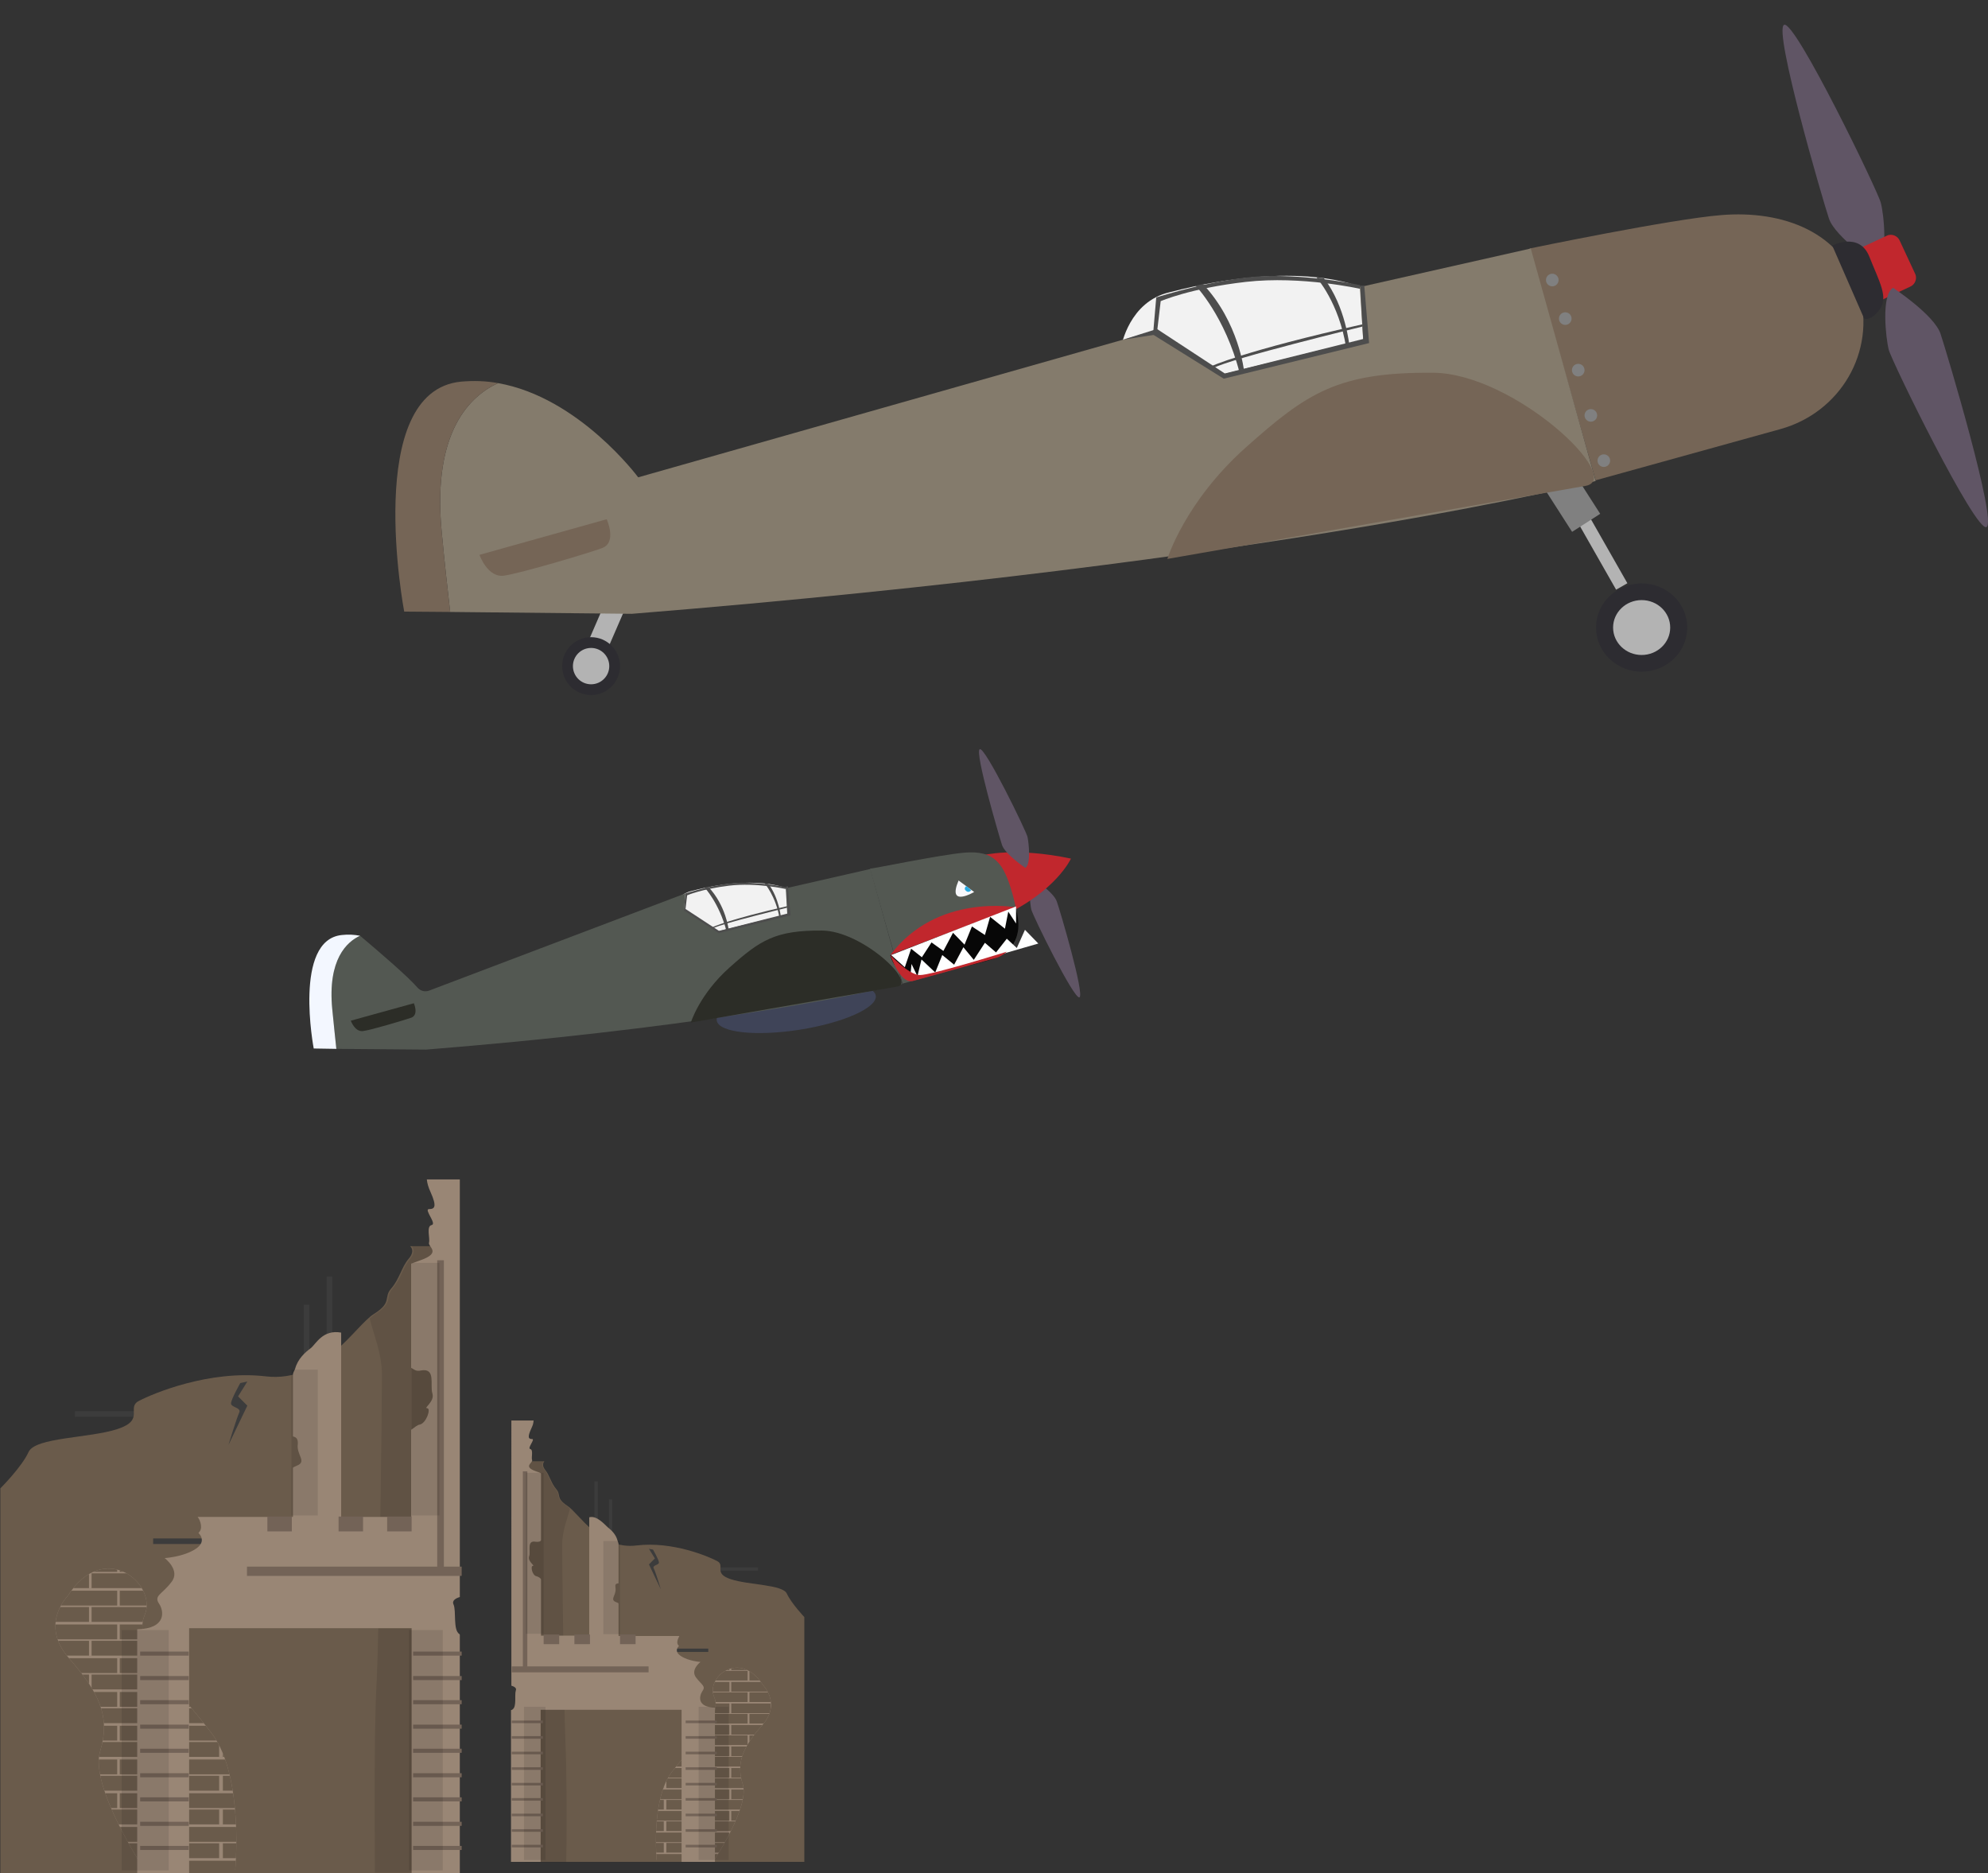 <?xml version="1.0" encoding="utf-8"?>
<!-- Generator: Adobe Illustrator 18.1.1, SVG Export Plug-In . SVG Version: 6.00 Build 0)  -->
<svg version="1.1" id="Layer_1" xmlns="http://www.w3.org/2000/svg" xmlns:xlink="http://www.w3.org/1999/xlink" x="0px" y="0px"
	 viewBox="0 0 536.1 505" enable-background="new 0 0 536.1 505" xml:space="preserve">
<rect x="0" y="0" width="536.1" height="505" fill="#333333" stroke="none"/>
<g>
	<rect x="20.2" y="380.5" fill="#3C3C3C" width="18.6" height="1.5"/>
	<path fill="#6A5B4B" d="M120.1,336h-9.5c0,0,1.5,1.2-0.4,3.4s-2.5,5.5-4.7,8c-2.2,2.5,0.4,3.7-4.7,6.9S87,372.9,71.7,371.1
		c-15.3-1.8-30.6,4.7-34.2,6.6c-3.6,1.8,1.8,5.1-5.8,7.6s-22.2,2.2-24,6.2c-1.8,4-7.6,9.8-7.6,9.8V505h118.3
		C118.3,505,120.4,336,120.1,336z"/>
	<g>
		<defs>
			<path id="SVGID_1_" d="M18.2,430.4c0,0-7.6,7.6,0.4,16.7c8,9.1,11.3,15.6,8.4,25.1s12,32,12,32l24.4,0.4c0,0,2.5-25.5-6.2-37.1
				c-8.7-11.6-21.8-23.7-18.2-32C42.6,427.1,28,414.8,18.2,430.4z"/>
		</defs>
		<clipPath id="SVGID_2_">
			<use xlink:href="#SVGID_1_"  overflow="visible"/>
		</clipPath>
		<g clip-path="url(#SVGID_2_)">
			<rect x="12.8" y="418" fill="#998675" width="54.1" height="86.2"/>
			<rect x="14.9" y="419.8" fill="#6A5B4B" width="16.7" height="4"/>
			<rect x="32.3" y="419.8" fill="#6A5B4B" width="16.7" height="4"/>
			<rect x="50" y="419.8" fill="#6A5B4B" width="16.7" height="4"/>
			<rect x="7.3" y="424.2" fill="#6A5B4B" width="16.7" height="4"/>
			<rect x="24.7" y="424.2" fill="#6A5B4B" width="16.7" height="4"/>
			<rect x="42.4" y="424.2" fill="#6A5B4B" width="16.7" height="4"/>
			<rect x="60.1" y="424.2" fill="#6A5B4B" width="16.7" height="4"/>
			<rect x="14.9" y="428.9" fill="#6A5B4B" width="16.7" height="4"/>
			<rect x="32.3" y="428.9" fill="#6A5B4B" width="16.7" height="4"/>
			<rect x="50" y="428.9" fill="#6A5B4B" width="16.7" height="4"/>
			<rect x="7.3" y="433.3" fill="#6A5B4B" width="16.7" height="4"/>
			<rect x="24.7" y="433.3" fill="#6A5B4B" width="16.7" height="4"/>
			<rect x="42.4" y="433.3" fill="#6A5B4B" width="16.7" height="4"/>
			<rect x="60.1" y="433.3" fill="#6A5B4B" width="16.7" height="4"/>
			<rect x="14.9" y="438" fill="#6A5B4B" width="16.7" height="4"/>
			<rect x="32.3" y="438" fill="#6A5B4B" width="16.7" height="4"/>
			<rect x="50" y="438" fill="#6A5B4B" width="16.7" height="4"/>
			<rect x="7.3" y="442.4" fill="#6A5B4B" width="16.7" height="4"/>
			<rect x="24.7" y="442.4" fill="#6A5B4B" width="16.7" height="4"/>
			<rect x="42.4" y="442.4" fill="#6A5B4B" width="16.7" height="4"/>
			<rect x="60.1" y="442.4" fill="#6A5B4B" width="16.7" height="4"/>
			<rect x="14.9" y="447.1" fill="#6A5B4B" width="16.7" height="4"/>
			<rect x="32.3" y="447.1" fill="#6A5B4B" width="16.7" height="4"/>
			<rect x="50" y="447.1" fill="#6A5B4B" width="16.7" height="4"/>
			<rect x="7.3" y="451.5" fill="#6A5B4B" width="16.7" height="4"/>
			<rect x="24.7" y="451.5" fill="#6A5B4B" width="16.7" height="4"/>
			<rect x="42.4" y="451.5" fill="#6A5B4B" width="16.7" height="4"/>
			<rect x="60.1" y="451.5" fill="#6A5B4B" width="16.7" height="4"/>
			<rect x="14.9" y="456.2" fill="#6A5B4B" width="16.7" height="4"/>
			<rect x="32.3" y="456.2" fill="#6A5B4B" width="16.7" height="4"/>
			<rect x="50" y="456.2" fill="#6A5B4B" width="16.7" height="4"/>
			<rect x="7.3" y="460.6" fill="#6A5B4B" width="16.7" height="4"/>
			<rect x="24.7" y="460.6" fill="#6A5B4B" width="16.7" height="4"/>
			<rect x="42.4" y="460.6" fill="#6A5B4B" width="16.7" height="4"/>
			<rect x="60.1" y="460.6" fill="#6A5B4B" width="16.7" height="4"/>
			<rect x="14.9" y="465.3" fill="#6A5B4B" width="16.7" height="4"/>
			<rect x="32.3" y="465.3" fill="#6A5B4B" width="16.7" height="4"/>
			<rect x="50" y="465.3" fill="#6A5B4B" width="16.7" height="4"/>
			<rect x="7.3" y="469.7" fill="#6A5B4B" width="16.7" height="4"/>
			<rect x="24.7" y="469.7" fill="#6A5B4B" width="16.7" height="4"/>
			<rect x="42.4" y="469.7" fill="#6A5B4B" width="16.7" height="4"/>
			<rect x="60.1" y="469.7" fill="#6A5B4B" width="16.7" height="4"/>
			<rect x="14.9" y="474.4" fill="#6A5B4B" width="16.7" height="4"/>
			<rect x="32.3" y="474.4" fill="#6A5B4B" width="16.7" height="4"/>
			<rect x="50" y="474.4" fill="#6A5B4B" width="16.7" height="4"/>
			<rect x="7.3" y="478.8" fill="#6A5B4B" width="16.7" height="4"/>
			<rect x="24.7" y="478.8" fill="#6A5B4B" width="16.7" height="4"/>
			<rect x="42.4" y="478.8" fill="#6A5B4B" width="16.7" height="4"/>
			<rect x="60.1" y="478.8" fill="#6A5B4B" width="16.7" height="4"/>
			<rect x="14.9" y="483.5" fill="#6A5B4B" width="16.7" height="4"/>
			<rect x="32.3" y="483.5" fill="#6A5B4B" width="16.7" height="4"/>
			<rect x="50" y="483.5" fill="#6A5B4B" width="16.7" height="4"/>
			<rect x="7.3" y="487.9" fill="#6A5B4B" width="16.7" height="4"/>
			<rect x="24.7" y="487.9" fill="#6A5B4B" width="16.7" height="4"/>
			<rect x="42.4" y="487.9" fill="#6A5B4B" width="16.7" height="4"/>
			<rect x="60.1" y="487.9" fill="#6A5B4B" width="16.7" height="4"/>
			<rect x="14.9" y="492.6" fill="#6A5B4B" width="16.7" height="4"/>
			<rect x="32.3" y="492.6" fill="#6A5B4B" width="16.7" height="4"/>
			<rect x="50" y="492.6" fill="#6A5B4B" width="16.7" height="4"/>
			<rect x="7.3" y="497" fill="#6A5B4B" width="16.7" height="4"/>
			<rect x="24.7" y="497" fill="#6A5B4B" width="16.7" height="4"/>
			<rect x="42.4" y="497" fill="#6A5B4B" width="16.7" height="4"/>
			<rect x="60.1" y="497" fill="#6A5B4B" width="16.7" height="4"/>
			<rect x="14.9" y="501.7" fill="#6A5B4B" width="16.7" height="4"/>
			<rect x="32.3" y="501.7" fill="#6A5B4B" width="16.7" height="4"/>
			<rect x="50" y="501.7" fill="#6A5B4B" width="16.7" height="4"/>
			<rect x="7.3" y="506.1" fill="#6A5B4B" width="16.7" height="4"/>
			<rect x="24.7" y="506.1" fill="#6A5B4B" width="16.7" height="4"/>
			<rect x="42.4" y="506.1" fill="#6A5B4B" width="16.7" height="4"/>
			<rect x="60.1" y="506.1" fill="#6A5B4B" width="16.7" height="4"/>
		</g>
	</g>
	<path opacity="0.1" d="M120.4,336H111c0,0,1.5,1.2-0.4,3.4s-2.5,5.5-4.7,8c-2.2,2.5,0.4,3.7-4.7,6.9c-0.5,0.3-0.9,0.7-1.5,1.2
		c1,4.2,3.3,9.4,3.3,15.2c0,9.1-0.7,70.1-1.5,84.2c-0.7,13-0.4,44.7-0.4,50h17.5C118.6,505,120.8,336,120.4,336z"/>
	<rect x="88.1" y="344.2" fill="#3C3C3C" width="1.5" height="18.6"/>
	<rect x="41.3" y="414.8" fill="#3C3C3C" width="18.6" height="1.5"/>
	<rect x="81.9" y="351.8" fill="#3C3C3C" width="1.5" height="18.6"/>
	<path fill="#998675" d="M123.9,440.6c-1.8-1.1-0.8-6.2-1.6-8c-0.5-1.1,0.7-1.7,1.7-2V318h-8.9c0.1,1,0.4,2.1,1,3.4
		c1.8,4,1.1,4.6-0.4,4.6c-1.5,0,2.2,4,0.7,4.3s-0.4,3.6-0.7,4.7c-0.4,1.1,3.1,2.5-1.3,4.4c-1.2,0.5-2.5,0.9-3.5,1.3v28.1
		c1,0.6,1.4,1,2.7,0.7c4-0.7,2.3,4,3,6.2c0.7,2.2-2.5,4-1.4,4s-0.2,4-2,4.4c-0.7,0.1-1.3,0.7-2.3,1.4V409H92v-49.7
		c-5-0.9-6.8,3.1-8.2,4.2c-1.5,1.1-3.5,2.9-4.2,5.5c-0.2,0.6-0.6,1.1-0.6,1.6v16.7c1,0.2,1.4,0.8,1.3,2.1c-0.4,2.9,2.6,4.7-0.3,5.8
		c-0.4,0.2-1,0.4-1,0.6V409H53.3c0.8,1,1.5,3.3,0.2,4.3c0,0,2.5,2.2-0.7,4.3c-3.3,2.2-8.4,2.5-8.4,2.5s4.4,3.3,1.8,6.5
		c-2.5,3.3-4.8,3.6-3.3,5.8c1.3,1.9,2.1,6.7-5.9,6.9V505h14v-66h60v66h13v-64.2C124,440.8,124,440.7,123.9,440.6z"/>
	<rect x="66.6" y="422.4" fill="#736357" width="57.9" height="2.5"/>
	<rect x="37.8" y="445.3" fill="#736357" width="13.1" height="1.1"/>
	<rect x="37.8" y="451.9" fill="#736357" width="13.1" height="1.1"/>
	<rect x="37.8" y="458.4" fill="#736357" width="13.1" height="1.1"/>
	<rect x="37.8" y="465" fill="#736357" width="13.1" height="1.1"/>
	<rect x="37.8" y="471.5" fill="#736357" width="13.1" height="1.1"/>
	<rect x="37.8" y="478.1" fill="#736357" width="13.1" height="1.1"/>
	<rect x="37.8" y="484.6" fill="#736357" width="13.1" height="1.1"/>
	<rect x="37.8" y="491.2" fill="#736357" width="13.1" height="1.1"/>
	<rect x="37.8" y="497.7" fill="#736357" width="13.1" height="1.1"/>
	<rect x="111.4" y="445.3" fill="#736357" width="13.1" height="1.1"/>
	<rect x="111.4" y="451.9" fill="#736357" width="13.1" height="1.1"/>
	<rect x="111.4" y="458.4" fill="#736357" width="13.1" height="1.1"/>
	<rect x="111.4" y="465" fill="#736357" width="13.1" height="1.1"/>
	<rect x="111.4" y="471.5" fill="#736357" width="13.1" height="1.1"/>
	<rect x="111.4" y="478.1" fill="#736357" width="13.1" height="1.1"/>
	<rect x="111.4" y="484.6" fill="#736357" width="13.1" height="1.1"/>
	<rect x="111.4" y="491.2" fill="#736357" width="13.1" height="1.1"/>
	<rect x="111.4" y="497.7" fill="#736357" width="13.1" height="1.1"/>
	<rect x="72.1" y="408.9" fill="#736357" width="6.6" height="4"/>
	<rect x="91.3" y="408.9" fill="#736357" width="6.6" height="4"/>
	<rect x="104.4" y="408.9" fill="#736357" width="6.6" height="4"/>
	<rect x="117.9" y="339.8" fill="#736357" width="1.8" height="83.7"/>
	<path fill="#3C3C3C" d="M64.8,372.9c0,0-2.5,4.4-2.5,5.5s2.9,1.1,2.2,2.5c-0.7,1.5-2.9,8.7-2.9,8.7l5.1-10.6l-2.5-2.5l2.5-4
		L64.8,372.9z"/>
	<rect x="32.8" y="439.5" opacity="0.1" width="12.7" height="64.8"/>
	<rect x="78.6" y="369.3" opacity="0.1" width="7.1" height="39.3"/>
	<rect x="111" y="340.5" opacity="0.1" width="7.5" height="68.1"/>
	<rect x="110.3" y="439.5" opacity="0.1" width="9.1" height="64.8"/>
</g>
<g>
	<rect x="192.6" y="422.6" fill="#3C3C3C" width="11.8" height="0.9"/>
	<path fill="#6A5B4B" d="M140.8,394h6c0,0-0.9,0.9,0.2,2.3c1.2,1.4,1.6,3.6,3,5.2c1.4,1.6-0.2,2.4,3,4.5c3.2,2.1,8.8,11.9,18.6,10.7
		s19.5,3,21.8,4.2c2.3,1.2-1.2,3.3,3.7,4.9s14,1.4,15.1,3.9c1.2,2.6,4.7,6.3,4.7,6.3V502h-75.1C141.9,502,140.6,394,140.8,394z"/>
	<g>
		<defs>
			<path id="SVGID_3_" d="M205.8,454.4c0,0,4.9,4.9-0.2,10.7c-5.1,5.8-7.2,10-5.3,16s-7.7,20.4-7.7,20.4l-15.5,0.2
				c0,0-1.6-16.2,3.9-23.7c5.6-7.4,13.9-15.1,11.6-20.4C190.2,452.3,199.5,444.5,205.8,454.4z"/>
		</defs>
		<clipPath id="SVGID_4_">
			<use xlink:href="#SVGID_3_"  overflow="visible"/>
		</clipPath>
		<g clip-path="url(#SVGID_4_)">
			<rect x="174.7" y="446.5" fill="#998675" width="34.5" height="55"/>
			<rect x="197.2" y="447.7" fill="#6A5B4B" width="10.6" height="2.6"/>
			<rect x="186.1" y="447.7" fill="#6A5B4B" width="10.6" height="2.6"/>
			<rect x="174.8" y="447.7" fill="#6A5B4B" width="10.6" height="2.6"/>
			<rect x="202.1" y="450.5" fill="#6A5B4B" width="10.6" height="2.6"/>
			<rect x="191" y="450.5" fill="#6A5B4B" width="10.6" height="2.6"/>
			<rect x="179.7" y="450.5" fill="#6A5B4B" width="10.6" height="2.6"/>
			<rect x="168.4" y="450.5" fill="#6A5B4B" width="10.6" height="2.6"/>
			<rect x="197.2" y="453.5" fill="#6A5B4B" width="10.6" height="2.6"/>
			<rect x="186.1" y="453.5" fill="#6A5B4B" width="10.6" height="2.6"/>
			<rect x="174.8" y="453.5" fill="#6A5B4B" width="10.6" height="2.6"/>
			<rect x="202.1" y="456.3" fill="#6A5B4B" width="10.6" height="2.6"/>
			<rect x="191" y="456.3" fill="#6A5B4B" width="10.6" height="2.6"/>
			<rect x="179.7" y="456.3" fill="#6A5B4B" width="10.6" height="2.6"/>
			<rect x="168.4" y="456.3" fill="#6A5B4B" width="10.6" height="2.6"/>
			<rect x="197.2" y="459.3" fill="#6A5B4B" width="10.6" height="2.6"/>
			<rect x="186.1" y="459.3" fill="#6A5B4B" width="10.6" height="2.6"/>
			<rect x="174.8" y="459.3" fill="#6A5B4B" width="10.6" height="2.6"/>
			<rect x="202.1" y="462.1" fill="#6A5B4B" width="10.6" height="2.6"/>
			<rect x="191" y="462.1" fill="#6A5B4B" width="10.6" height="2.6"/>
			<rect x="179.7" y="462.1" fill="#6A5B4B" width="10.6" height="2.6"/>
			<rect x="168.4" y="462.1" fill="#6A5B4B" width="10.6" height="2.6"/>
			<rect x="197.2" y="465.1" fill="#6A5B4B" width="10.6" height="2.6"/>
			<rect x="186.1" y="465.1" fill="#6A5B4B" width="10.6" height="2.6"/>
			<rect x="174.8" y="465.1" fill="#6A5B4B" width="10.6" height="2.6"/>
			<rect x="202.1" y="467.9" fill="#6A5B4B" width="10.6" height="2.6"/>
			<rect x="191" y="467.9" fill="#6A5B4B" width="10.6" height="2.6"/>
			<rect x="179.7" y="467.9" fill="#6A5B4B" width="10.6" height="2.6"/>
			<rect x="168.4" y="467.9" fill="#6A5B4B" width="10.6" height="2.6"/>
			<rect x="197.2" y="470.9" fill="#6A5B4B" width="10.6" height="2.6"/>
			<rect x="186.1" y="470.9" fill="#6A5B4B" width="10.6" height="2.6"/>
			<rect x="174.8" y="470.9" fill="#6A5B4B" width="10.6" height="2.6"/>
			<rect x="202.1" y="473.7" fill="#6A5B4B" width="10.6" height="2.6"/>
			<rect x="191" y="473.7" fill="#6A5B4B" width="10.6" height="2.6"/>
			<rect x="179.7" y="473.7" fill="#6A5B4B" width="10.6" height="2.6"/>
			<rect x="168.4" y="473.7" fill="#6A5B4B" width="10.6" height="2.6"/>
			<rect x="197.2" y="476.7" fill="#6A5B4B" width="10.6" height="2.6"/>
			<rect x="186.1" y="476.7" fill="#6A5B4B" width="10.6" height="2.6"/>
			<rect x="174.8" y="476.7" fill="#6A5B4B" width="10.6" height="2.6"/>
			<rect x="202.1" y="479.5" fill="#6A5B4B" width="10.6" height="2.6"/>
			<rect x="191" y="479.5" fill="#6A5B4B" width="10.6" height="2.6"/>
			<rect x="179.7" y="479.5" fill="#6A5B4B" width="10.6" height="2.6"/>
			<rect x="168.4" y="479.5" fill="#6A5B4B" width="10.6" height="2.6"/>
			<rect x="197.2" y="482.5" fill="#6A5B4B" width="10.6" height="2.6"/>
			<rect x="186.1" y="482.5" fill="#6A5B4B" width="10.6" height="2.6"/>
			<rect x="174.8" y="482.5" fill="#6A5B4B" width="10.6" height="2.6"/>
			<rect x="202.1" y="485.3" fill="#6A5B4B" width="10.6" height="2.6"/>
			<rect x="191" y="485.3" fill="#6A5B4B" width="10.6" height="2.6"/>
			<rect x="179.7" y="485.3" fill="#6A5B4B" width="10.6" height="2.6"/>
			<rect x="168.4" y="485.3" fill="#6A5B4B" width="10.6" height="2.6"/>
			<rect x="197.2" y="488.3" fill="#6A5B4B" width="10.6" height="2.6"/>
			<rect x="186.1" y="488.3" fill="#6A5B4B" width="10.6" height="2.6"/>
			<rect x="174.8" y="488.3" fill="#6A5B4B" width="10.6" height="2.6"/>
			<rect x="202.1" y="491.1" fill="#6A5B4B" width="10.6" height="2.6"/>
			<rect x="191" y="491.1" fill="#6A5B4B" width="10.6" height="2.6"/>
			<rect x="179.7" y="491.1" fill="#6A5B4B" width="10.6" height="2.6"/>
			<rect x="168.4" y="491.1" fill="#6A5B4B" width="10.6" height="2.6"/>
			<rect x="197.2" y="494.1" fill="#6A5B4B" width="10.6" height="2.6"/>
			<rect x="186.1" y="494.1" fill="#6A5B4B" width="10.6" height="2.6"/>
			<rect x="174.8" y="494.1" fill="#6A5B4B" width="10.6" height="2.6"/>
			<rect x="202.1" y="496.9" fill="#6A5B4B" width="10.6" height="2.6"/>
			<rect x="191" y="496.9" fill="#6A5B4B" width="10.6" height="2.6"/>
			<rect x="179.7" y="496.9" fill="#6A5B4B" width="10.6" height="2.6"/>
			<rect x="168.4" y="496.9" fill="#6A5B4B" width="10.6" height="2.6"/>
			<rect x="197.2" y="499.9" fill="#6A5B4B" width="10.6" height="2.6"/>
			<rect x="186.1" y="499.9" fill="#6A5B4B" width="10.6" height="2.6"/>
			<rect x="174.8" y="499.9" fill="#6A5B4B" width="10.6" height="2.6"/>
			<rect x="202.1" y="502.7" fill="#6A5B4B" width="10.6" height="2.6"/>
			<rect x="191" y="502.7" fill="#6A5B4B" width="10.6" height="2.6"/>
			<rect x="179.7" y="502.7" fill="#6A5B4B" width="10.6" height="2.6"/>
			<rect x="168.4" y="502.7" fill="#6A5B4B" width="10.6" height="2.6"/>
		</g>
	</g>
	<path opacity="0.1" d="M140.6,394h6c0,0-0.9,0.9,0.2,2.3c1.2,1.4,1.6,3.6,3,5.2c1.4,1.6-0.2,2.4,3,4.5c0.3,0.2,0.6,0.5,0.9,0.8
		c-0.7,2.7-2.1,6-2.1,9.7c0,5.8,0.5,44.7,0.9,53.7c0.4,8.3,0.3,28.7,0.2,31.9h-11.1C141.7,502,140.3,394,140.6,394z"/>
	<rect x="160.3" y="399.4" fill="#3C3C3C" width="0.9" height="11.8"/>
	<rect x="179.2" y="444.5" fill="#3C3C3C" width="11.8" height="0.9"/>
	<rect x="164.2" y="404.3" fill="#3C3C3C" width="0.9" height="11.8"/>
	<path fill="#998675" d="M138.2,460.9c1.2-0.7,0.5-3.9,0.9-5.1c0.3-0.7-0.5-1.1-1.2-1.3V383h6c-0.1,1-0.2,1.2-0.6,2.1
		c-1.2,2.6-0.7,2.9,0.2,2.9s-1.4,2.5-0.5,2.7c0.9,0.2,0.2,2.3,0.5,3c0.2,0.7-2.3,1.6,0.5,2.8c0.7,0.3,1.9,0.6,1.9,0.8v17.9
		c0,0.4-0.6,0.6-1.4,0.5c-2.6-0.5-1.3,2.6-1.8,3.9c-0.5,1.4,1.7,2.6,1,2.6c-0.7,0-0.2,2.6,1,2.8c0.4,0.1,1.2,0.5,1.2,0.9V441h13
		v-31.9c2-0.6,4.2,2,5,2.7c0.9,0.7,2.2,1.9,2.6,3.5c0.1,0.4,0.3,0.7,0.3,1v10.6c-1,0.1-0.9,0.5-0.8,1.4c0.2,1.9-1.7,3,0.2,3.7
		c0.3,0.1,0.6,0.2,0.6,0.4v8.7h16.4c-0.5,1-0.9,2-0.1,2.7c0,0-1.6,1.3,0.5,2.7c2.1,1.4,5.3,1.6,5.3,1.6s-2.8,2.1-1.2,4.2
		c1.6,2.1,2.7,2.3,1.7,3.7c-0.8,1.2-1.6,4.3,3.4,4.4V502h-9v-41h-38v41h-8v-40.9C138,461,138.2,461,138.2,460.9z"/>
	<rect x="138" y="449.3" fill="#736357" width="36.9" height="1.6"/>
	<rect x="184.9" y="463.9" fill="#736357" width="8.4" height="0.7"/>
	<rect x="184.9" y="468.1" fill="#736357" width="8.4" height="0.7"/>
	<rect x="184.9" y="472.3" fill="#736357" width="8.4" height="0.7"/>
	<rect x="184.9" y="476.5" fill="#736357" width="8.4" height="0.7"/>
	<rect x="184.9" y="480.7" fill="#736357" width="8.4" height="0.7"/>
	<rect x="184.9" y="484.8" fill="#736357" width="8.4" height="0.7"/>
	<rect x="184.9" y="489" fill="#736357" width="8.4" height="0.7"/>
	<rect x="184.9" y="493.2" fill="#736357" width="8.4" height="0.7"/>
	<rect x="184.9" y="497.4" fill="#736357" width="8.4" height="0.7"/>
	<rect x="138" y="463.9" fill="#736357" width="8.4" height="0.7"/>
	<rect x="138" y="468.1" fill="#736357" width="8.4" height="0.7"/>
	<rect x="138" y="472.3" fill="#736357" width="8.4" height="0.7"/>
	<rect x="138" y="476.5" fill="#736357" width="8.4" height="0.7"/>
	<rect x="138" y="480.7" fill="#736357" width="8.4" height="0.7"/>
	<rect x="138" y="484.8" fill="#736357" width="8.4" height="0.7"/>
	<rect x="138" y="489" fill="#736357" width="8.4" height="0.7"/>
	<rect x="138" y="493.2" fill="#736357" width="8.4" height="0.7"/>
	<rect x="138" y="497.4" fill="#736357" width="8.4" height="0.7"/>
	<rect x="167.2" y="440.7" fill="#736357" width="4.2" height="2.6"/>
	<rect x="154.9" y="440.7" fill="#736357" width="4.2" height="2.6"/>
	<rect x="146.6" y="440.7" fill="#736357" width="4.2" height="2.6"/>
	<rect x="141" y="396.7" fill="#736357" width="1.2" height="53.4"/>
	<path fill="#3C3C3C" d="M176.1,417.8c0,0,1.6,2.8,1.6,3.5s-1.9,0.7-1.4,1.6c0.5,0.9,1.9,5.6,1.9,5.6l-3.2-6.7l1.6-1.6l-1.6-2.6
		L176.1,417.8z"/>
	<rect x="188.4" y="460.2" opacity="0.1" width="8.1" height="41.3"/>
	<rect x="162.7" y="415.5" opacity="0.1" width="4.5" height="25.1"/>
	<rect x="141.8" y="397.1" opacity="0.1" width="4.8" height="43.4"/>
	<rect x="141.3" y="460.2" opacity="0.1" width="5.8" height="41.3"/>
</g>
<g>
	
		<ellipse transform="matrix(0.988 -0.155 0.155 0.988 -39.61 36.663)" fill="#3F4458" cx="214.8" cy="271.7" rx="21.7" ry="5.9"/>
	<path fill="#605565" d="M278.7,237c0,0,5.5,3.6,6.3,6.1c0.9,2.5,7.5,25,6.1,25.8c-1.4,0.8-12.7-22.2-13-23.7
		C277.8,243.8,277.1,238,278.7,237z"/>
	<path fill="#C1272D" d="M265,230.6c0,0,8.6-2.3,23.8,0.9c0,0-4,8.9-18.9,15.7L265,230.6z"/>
	<path fill="#F2F2F2" d="M212,239.5c0,0-8.1-3.8-25.4,0.7c-5.4,1.2-6.4,7.2-6.4,7.2l12.6,6.4l21.5-4.8L212,239.5z"/>
	<path fill="#535852" d="M260,229.9c8.3-0.7,10.7,3,13,11c2.2,8,3,15.3-5,17.5l-24.6,6.8l-8.8-31C234.6,234.4,253.3,230.5,260,229.9
		z"/>
	<path fill="#605565" d="M276.5,234c0,0-5.5-3.7-6.3-6.2s-7.4-25-6-25.8c1.4-0.8,12.6,22.2,12.9,23.7
		C277.4,227.2,278.1,233,276.5,234z"/>
	<path fill="#4D4D4D" d="M196.5,250.7c0,0-0.7-6.5-5.5-11.6l-1,0.2c0,0,3.9,4.1,5.9,11.7L196.5,250.7z"/>
	<path fill="#4D4D4D" d="M210.6,247.4c0,0-0.5-5.3-3.4-9.1l-1-0.1c0,0,3,3.4,4,9.3L210.6,247.4z"/>
	<path fill="#4D4D4D" d="M212.4,244.7c0,0-17.7,4.3-19.9,5.5l-0.4-0.2c0,0,4.4-2.1,20.3-5.7L212.4,244.7z"/>
	<path fill="#4D4D4D" d="M184.4,245.5l0.4-4.6c0,0,8.9-2.9,15.3-2.9c6.5,0,11.8,1.2,11.8,1.2l0,0.5c0,0-7.9-1.8-15.3-0.9
		c-7.4,0.9-11.3,2.6-11.3,2.6l-0.5,4.2L184.4,245.5z"/>
	<path fill="#535852" d="M97.1,252.3c5.8,4.9,12.9,11,15.5,14c0.8,0.9,2,1.2,3.1,0.8l69.1-26.2l-0.3,4.4l9.1,5.8l18.7-4.6l-0.4-7
		l22.8-5.2l8.6,31c0,0-26.6,6.9-81.8,13.2c-13.8,1.6-29.3,3.1-46.6,4.5l-24.2-0.2c-0.3-3-0.7-6.5-1.1-10.7
		C88.3,258.6,93.6,253.9,97.1,252.3z"/>
	<path fill="#F3F7FF" d="M92.2,252.1c1.7-0.2,3.3-0.1,4.9,0.2c-3.5,1.6-8.8,6.3-7.5,19.8c0.4,4.2,0.8,7.7,1.1,10.7l-6.1-0.1
		C84.6,282.7,79,253.4,92.2,252.1z"/>
	<polygon fill="#4D4D4D" points="212.5,239 213.2,246.8 193.8,251.6 184.4,245.5 184.9,245.1 193.9,251 212.4,246.3 212,239 	"/>
	<path fill="#2C2D27" d="M111.6,270.5l-17,4.7c0,0,1.1,3.1,3.3,2.8c2.3-0.3,10.9-2.9,13-3.6C113,273.6,111.6,270.5,111.6,270.5z"/>
	<path fill="#2C2D27" d="M242,266l-55.7,9.7c0,0,2.3-7.6,10.5-14.9c8.2-7.3,12.3-10,24.9-9.9C232.5,251,247.3,265,242,266z"/>
	<path fill="#070707" d="M273.9,244.7c0,0-21.2-2.6-33.8,12.9c0,0,1.1,5.5,7.4,6.1c0,0,16.6-3.9,20.5-5.2
		C271.9,257.3,276.4,253.5,273.9,244.7z"/>
	<path fill="#C1272D" d="M240.1,257.5l1.5-0.6l32.3-12.3C273.9,244.7,252.7,240.7,240.1,257.5z"/>
	<polygon fill="#FEFFFF" points="244,260.8 245.7,255.8 248.6,258.1 251.2,254.1 254.4,256.4 257,251.5 260.1,254.7 262.1,249.8 
		265.6,252.1 267,247.2 271,250.4 271.9,245.8 274,249 274,244.4 240.3,257.5 	"/>
	<polygon fill="#FEFFFF" points="276.4,250.7 274.2,255.6 271.5,253.1 268.6,256.8 265.6,254.2 262.6,258.8 259.8,255.4 
		257.3,260.1 254.1,257.5 252.2,262.2 248.5,258.7 247.4,263.2 245.8,259.9 245.4,264.4 280,254.4 	"/>
	<path fill="#C1272D" d="M240.1,257.5c0,0,4.9,5.3,7.9,5.4c3,0.1,23.5-6.3,23.5-6.3s-1.4,1.3-2.9,1.7s-19,5.3-22.4,6.2
		C242.7,265.4,240.1,257.5,240.1,257.5z"/>
	<path fill="#F7F8FC" d="M258.5,237.4l4.2,3.1C262.7,240.5,255.3,244.9,258.5,237.4z"/>
	<path fill="#29ABE2" d="M260.6,238.9c0,0-0.9,0.6-0.1,1.3s1.4-0.2,1.4-0.2L260.6,238.9z"/>
</g>
<g>
	
		<rect x="160.4" y="162" transform="matrix(-0.918 -0.398 0.398 -0.918 245.542 390.053)" fill="#B3B3B3" width="5.6" height="15.2"/>
	<circle fill="#2D2C31" cx="159.4" cy="179.6" r="7.8"/>
	<circle fill="#B3B3B3" cx="159.4" cy="179.6" r="4.9"/>
	<path fill="#F2F2F2" d="M366.8,77.4c0,0-16.4-7.7-51.4,1.4c-10.9,2.5-13,14.5-13,14.5l25.5,12.9l43.5-9.7L366.8,77.4z"/>
	<path fill="#756556" d="M464.1,58c16.7-1.4,32.8,4.6,37.3,20.7c4.5,16.2-5.1,32.5-21.3,37l-49.8,13.8L412.5,67
		C412.5,67,450.5,59.1,464.1,58z"/>
	<path fill="#605565" d="M506,71.4c0,0-11.1-7.4-12.8-12.5s-15-50.7-12.1-52.2s25.4,45,26.1,48C508,57.7,509.3,69.3,506,71.4z"/>
	<path fill="#C1272D" d="M505.9,81.6l9.2-4.3c1.4-0.6,2-2.3,1.3-3.6l-4.1-8.8c-0.6-1.4-2.3-2-3.6-1.3l-9.2,4.3
		c-1.4,0.6-2,2.3-1.3,3.6l4.1,8.8C502.9,81.7,504.5,82.3,505.9,81.6z"/>
	<path fill="#2D2C31" d="M502.7,85.9l-8.6-19.7c0,0,7.3-3.8,10,3c2.7,6.8,5.2,10.9,2.8,14.2S502.7,85.9,502.7,85.9z"/>
	<path fill="#605565" d="M510.5,77.6c0,0,11.1,7.3,12.8,12.4c1.7,5.1,15.3,50.6,12.4,52.1c-2.9,1.6-25.7-44.9-26.4-47.9
		C508.6,91.3,507.2,79.6,510.5,77.6z"/>
	<circle fill="#808080" cx="432.5" cy="124.2" r="1.7"/>
	<circle fill="#808080" cx="429" cy="112" r="1.7"/>
	<circle fill="#808080" cx="425.6" cy="99.8" r="1.7"/>
	<circle fill="#808080" cx="422.1" cy="85.9" r="1.7"/>
	<circle fill="#808080" cx="418.6" cy="75.5" r="1.7"/>
	
		<rect x="430.2" y="137.6" transform="matrix(-0.869 0.495 -0.495 -0.869 880.809 63.881)" fill="#B3B3B3" width="3.5" height="22"/>
	
		<rect x="418.7" y="125.4" transform="matrix(-0.842 0.54 -0.54 -0.842 851.785 18.028)" fill="#808080" width="9" height="17"/>
	<path fill="#4D4D4D" d="M335.5,100.1c0,0-1.4-13.2-11.1-23.5l-2,0.4c0,0,8,8.3,11.9,23.6L335.5,100.1z"/>
	<path fill="#4D4D4D" d="M363.9,93.3c0,0-1-10.7-6.9-18.3l-2-0.2c0,0,6.1,6.8,8,18.9L363.9,93.3z"/>
	<path fill="#4D4D4D" d="M367.6,88c0,0-35.8,8.7-40.3,11.2l-0.8-0.4c0,0,8.9-4.2,41.1-11.4L367.6,88z"/>
	<path fill="#4D4D4D" d="M311,89.5l0.8-9.3c0,0,18-5.8,31.1-5.8s23.9,2.5,23.9,2.5l0.1,1c0,0-15.9-3.6-30.9-1.9
		c-15,1.7-23,5.2-23,5.2l-1,8.5L311,89.5z"/>
	<ellipse fill="#2D2C31" cx="442.7" cy="169.2" rx="12.3" ry="11.9"/>
	<ellipse fill="#B3B3B3" cx="442.7" cy="169.2" rx="7.7" ry="7.4"/>
	<path fill="#847B6C" d="M134.3,103.3c21.8,3.8,37.8,25.4,37.8,25.4l138.8-39.4l18.8,11.6l37.9-9.3l-0.9-14.2L412.8,67l17.5,62.7
		c0,0-84.1,21.6-259.9,35.8l-49-0.5c-0.7-6.1-1.5-13.2-2.3-21.7C116.5,116,127.1,106.6,134.3,103.3z"/>
	<path fill="#756556" d="M124.3,102.9c3.4-0.3,6.8-0.2,10,0.4c-7.2,3.3-17.8,12.7-15.2,40c0.8,8.5,1.6,15.6,2.3,21.7l-12.4-0.1
		C109,164.9,97.7,105.5,124.3,102.9z"/>
	<polygon fill="#4D4D4D" points="367.9,77 369.2,92.5 330,102.1 310.1,89.7 312,88.7 330.3,100.7 367.6,91.4 366.8,77 	"/>
	<polygon fill="#4D4D4D" points="312,88.7 302.8,91.6 312.4,90.1 	"/>
	<path fill="#756556" d="M163.6,140l-34.3,9.6c0,0,2.2,6.3,6.7,5.6c4.6-0.7,22.2-5.9,26.3-7.4C166.5,146.3,163.6,140,163.6,140z"/>
	<path fill="#756556" d="M427.6,131l-112.8,19.7c0,0,4.7-15.4,21.2-30.1s24.8-20.3,50.5-20.1C408.3,100.7,438.3,129,427.6,131z"/>
</g>
</svg>
